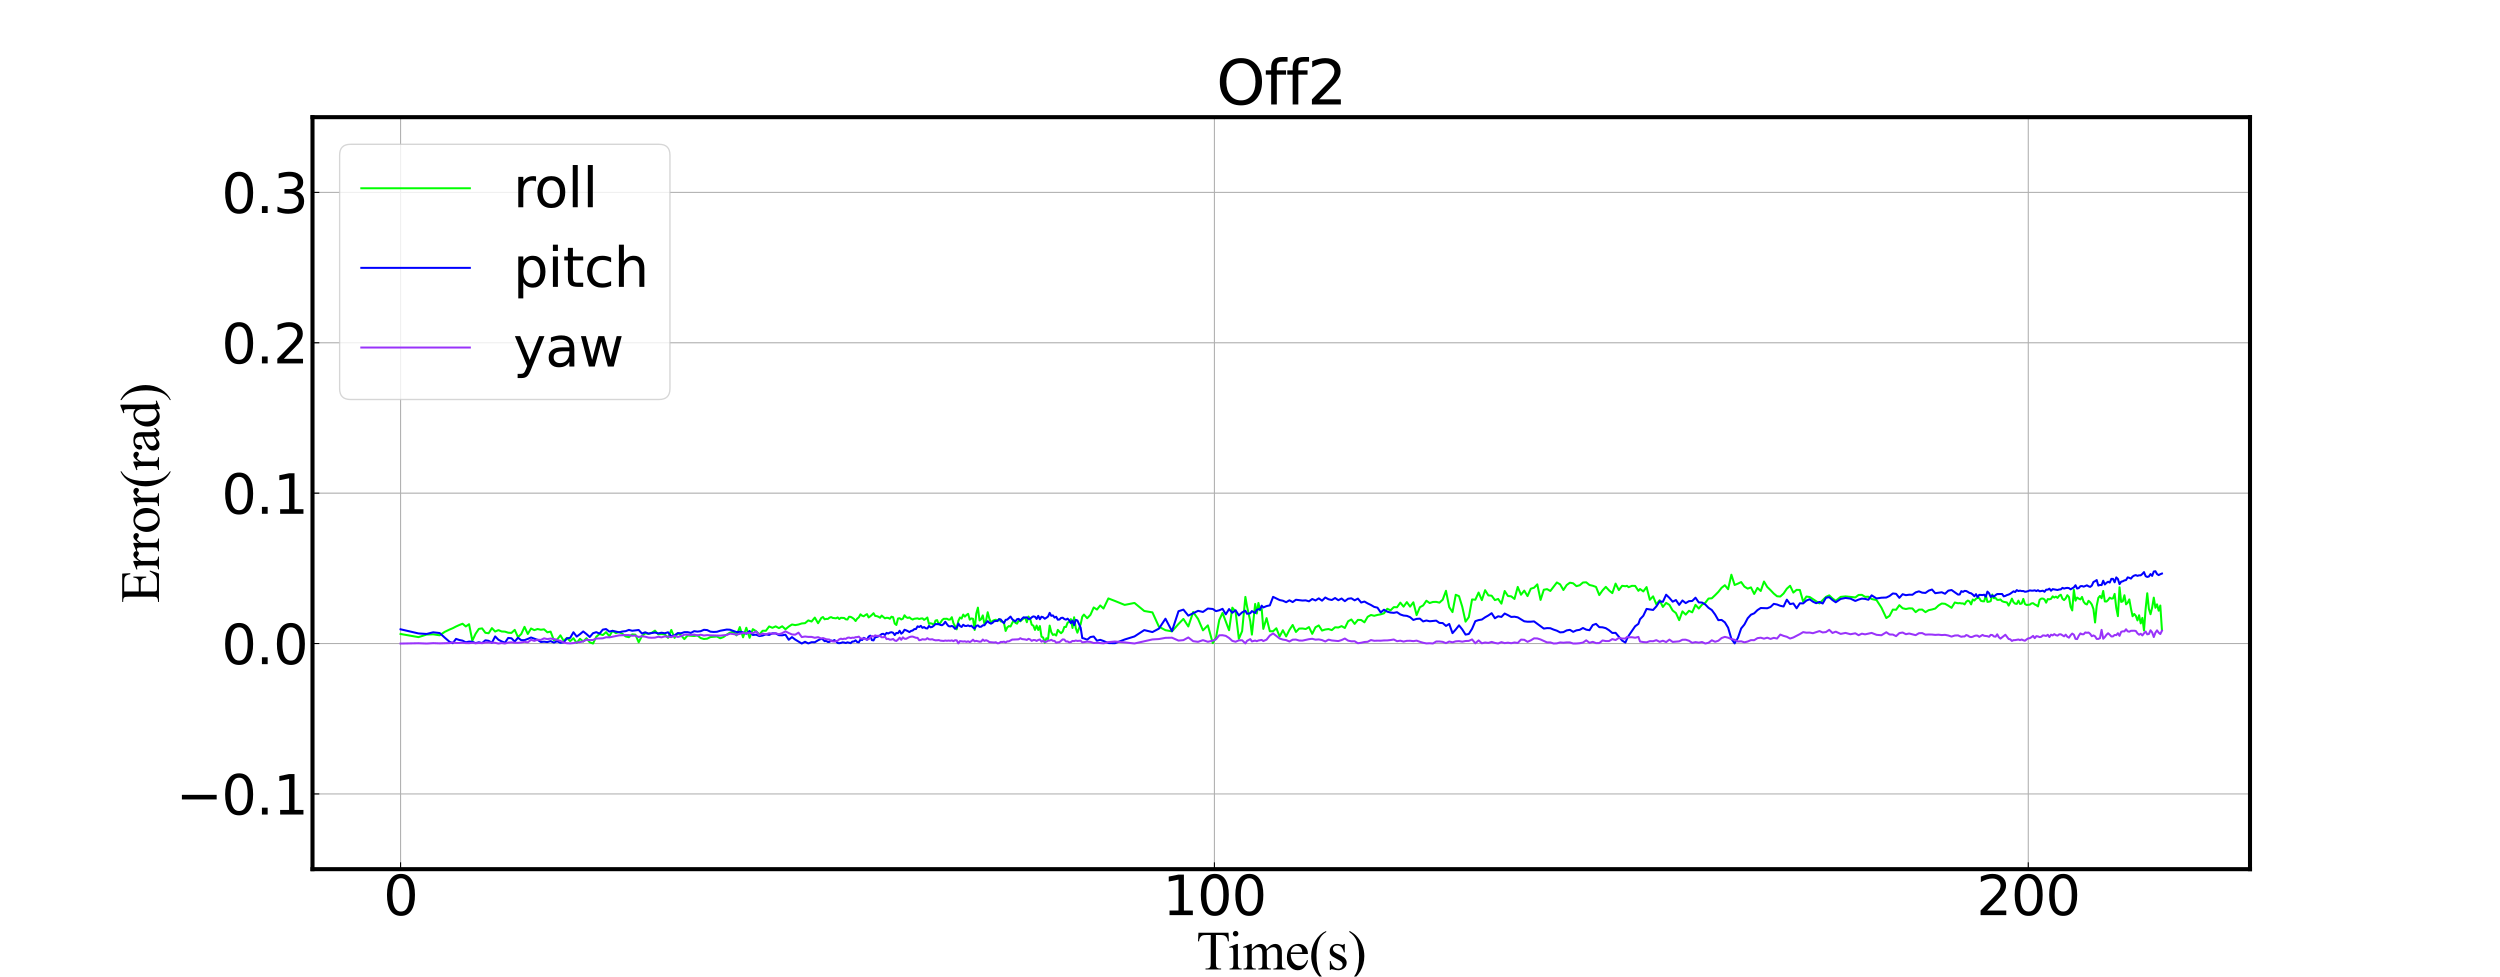 <?xml version="1.0" encoding="utf-8" standalone="no"?>
<!DOCTYPE svg PUBLIC "-//W3C//DTD SVG 1.1//EN"
  "http://www.w3.org/Graphics/SVG/1.1/DTD/svg11.dtd">
<svg xmlns:xlink="http://www.w3.org/1999/xlink" width="1843.2pt" height="720pt" viewBox="0 0 1843.2 720" xmlns="http://www.w3.org/2000/svg" version="1.1">
 <defs>
  <style type="text/css">*{stroke-linejoin: round; stroke-linecap: butt}</style>
 </defs>
 <g id="figure_1">
  <g id="patch_1">
   <path d="M 0 720 
L 1843.2 720 
L 1843.2 0 
L 0 0 
z
" style="fill: #ffffff"/>
  </g>
  <g id="axes_1">
   <g id="patch_2">
    <path d="M 230.4 640.8 
L 1658.88 640.8 
L 1658.88 86.4 
L 230.4 86.4 
z
" style="fill: #ffffff"/>
   </g>
   <g id="matplotlib.axis_1">
    <g id="xtick_1">
     <g id="line2d_1">
      <path d="M 295.331 640.8 
L 295.331 86.4 
" clip-path="url(#pcb86e1b0f6)" style="fill: none; stroke: #b0b0b0; stroke-width: 0.8; stroke-linecap: square"/>
     </g>
     <g id="line2d_2">
      <defs>
       <path id="m1d875cfb30" d="M 0 0 
L 0 -5 
" style="stroke: #000000; stroke-width: 0.8"/>
      </defs>
      <g>
       <use xlink:href="#m1d875cfb30" x="295.331" y="640.8" style="stroke: #000000; stroke-width: 0.8"/>
      </g>
     </g>
     <g id="text_1">
      <!-- 0 -->
      <g transform="translate(282.606 674.694) scale(0.4 -0.4)">
       <defs>
        <path id="DejaVuSans-30" d="M 2034 4250 
Q 1547 4250 1301 3770 
Q 1056 3291 1056 2328 
Q 1056 1369 1301 889 
Q 1547 409 2034 409 
Q 2525 409 2770 889 
Q 3016 1369 3016 2328 
Q 3016 3291 2770 3770 
Q 2525 4250 2034 4250 
z
M 2034 4750 
Q 2819 4750 3233 4129 
Q 3647 3509 3647 2328 
Q 3647 1150 3233 529 
Q 2819 -91 2034 -91 
Q 1250 -91 836 529 
Q 422 1150 422 2328 
Q 422 3509 836 4129 
Q 1250 4750 2034 4750 
z
" transform="scale(0.016)"/>
       </defs>
       <use xlink:href="#DejaVuSans-30"/>
      </g>
     </g>
    </g>
    <g id="xtick_2">
     <g id="line2d_3">
      <path d="M 895.368 640.8 
L 895.368 86.4 
" clip-path="url(#pcb86e1b0f6)" style="fill: none; stroke: #b0b0b0; stroke-width: 0.8; stroke-linecap: square"/>
     </g>
     <g id="line2d_4">
      <g>
       <use xlink:href="#m1d875cfb30" x="895.368" y="640.8" style="stroke: #000000; stroke-width: 0.8"/>
      </g>
     </g>
     <g id="text_2">
      <!-- 100 -->
      <g transform="translate(857.193 674.694) scale(0.4 -0.4)">
       <defs>
        <path id="DejaVuSans-31" d="M 794 531 
L 1825 531 
L 1825 4091 
L 703 3866 
L 703 4441 
L 1819 4666 
L 2450 4666 
L 2450 531 
L 3481 531 
L 3481 0 
L 794 0 
L 794 531 
z
" transform="scale(0.016)"/>
       </defs>
       <use xlink:href="#DejaVuSans-31"/>
       <use xlink:href="#DejaVuSans-30" x="63.623"/>
       <use xlink:href="#DejaVuSans-30" x="127.246"/>
      </g>
     </g>
    </g>
    <g id="xtick_3">
     <g id="line2d_5">
      <path d="M 1495.406 640.8 
L 1495.406 86.4 
" clip-path="url(#pcb86e1b0f6)" style="fill: none; stroke: #b0b0b0; stroke-width: 0.8; stroke-linecap: square"/>
     </g>
     <g id="line2d_6">
      <g>
       <use xlink:href="#m1d875cfb30" x="1495.406" y="640.8" style="stroke: #000000; stroke-width: 0.8"/>
      </g>
     </g>
     <g id="text_3">
      <!-- 200 -->
      <g transform="translate(1457.231 674.694) scale(0.4 -0.4)">
       <defs>
        <path id="DejaVuSans-32" d="M 1228 531 
L 3431 531 
L 3431 0 
L 469 0 
L 469 531 
Q 828 903 1448 1529 
Q 2069 2156 2228 2338 
Q 2531 2678 2651 2914 
Q 2772 3150 2772 3378 
Q 2772 3750 2511 3984 
Q 2250 4219 1831 4219 
Q 1534 4219 1204 4116 
Q 875 4013 500 3803 
L 500 4441 
Q 881 4594 1212 4672 
Q 1544 4750 1819 4750 
Q 2544 4750 2975 4387 
Q 3406 4025 3406 3419 
Q 3406 3131 3298 2873 
Q 3191 2616 2906 2266 
Q 2828 2175 2409 1742 
Q 1991 1309 1228 531 
z
" transform="scale(0.016)"/>
       </defs>
       <use xlink:href="#DejaVuSans-32"/>
       <use xlink:href="#DejaVuSans-30" x="63.623"/>
       <use xlink:href="#DejaVuSans-30" x="127.246"/>
      </g>
     </g>
    </g>
    <g id="text_4">
     <!-- Time(s) -->
     <g transform="translate(882.031 714.788) scale(0.4 -0.4)">
      <defs>
       <path id="TimesNewRomanPSMT-54" d="M 3703 4238 
L 3750 3244 
L 3631 3244 
Q 3597 3506 3538 3619 
Q 3441 3800 3280 3886 
Q 3119 3972 2856 3972 
L 2259 3972 
L 2259 734 
Q 2259 344 2344 247 
Q 2463 116 2709 116 
L 2856 116 
L 2856 0 
L 1059 0 
L 1059 116 
L 1209 116 
Q 1478 116 1591 278 
Q 1659 378 1659 734 
L 1659 3972 
L 1150 3972 
Q 853 3972 728 3928 
Q 566 3869 450 3700 
Q 334 3531 313 3244 
L 194 3244 
L 244 4238 
L 3703 4238 
z
" transform="scale(0.016)"/>
       <path id="TimesNewRomanPSMT-69" d="M 928 4444 
Q 1059 4444 1151 4351 
Q 1244 4259 1244 4128 
Q 1244 3997 1151 3903 
Q 1059 3809 928 3809 
Q 797 3809 703 3903 
Q 609 3997 609 4128 
Q 609 4259 701 4351 
Q 794 4444 928 4444 
z
M 1188 2947 
L 1188 647 
Q 1188 378 1227 289 
Q 1266 200 1342 156 
Q 1419 113 1622 113 
L 1622 0 
L 231 0 
L 231 113 
Q 441 113 512 153 
Q 584 194 626 287 
Q 669 381 669 647 
L 669 1750 
Q 669 2216 641 2353 
Q 619 2453 572 2492 
Q 525 2531 444 2531 
Q 356 2531 231 2484 
L 188 2597 
L 1050 2947 
L 1188 2947 
z
" transform="scale(0.016)"/>
       <path id="TimesNewRomanPSMT-6d" d="M 1050 2338 
Q 1363 2650 1419 2697 
Q 1559 2816 1721 2881 
Q 1884 2947 2044 2947 
Q 2313 2947 2506 2790 
Q 2700 2634 2766 2338 
Q 3088 2713 3309 2830 
Q 3531 2947 3766 2947 
Q 3994 2947 4170 2830 
Q 4347 2713 4450 2447 
Q 4519 2266 4519 1878 
L 4519 647 
Q 4519 378 4559 278 
Q 4591 209 4675 161 
Q 4759 113 4950 113 
L 4950 0 
L 3538 0 
L 3538 113 
L 3597 113 
Q 3781 113 3884 184 
Q 3956 234 3988 344 
Q 4000 397 4000 647 
L 4000 1878 
Q 4000 2228 3916 2372 
Q 3794 2572 3525 2572 
Q 3359 2572 3192 2489 
Q 3025 2406 2788 2181 
L 2781 2147 
L 2788 2013 
L 2788 647 
Q 2788 353 2820 281 
Q 2853 209 2943 161 
Q 3034 113 3253 113 
L 3253 0 
L 1806 0 
L 1806 113 
Q 2044 113 2133 169 
Q 2222 225 2256 338 
Q 2272 391 2272 647 
L 2272 1878 
Q 2272 2228 2169 2381 
Q 2031 2581 1784 2581 
Q 1616 2581 1450 2491 
Q 1191 2353 1050 2181 
L 1050 647 
Q 1050 366 1089 281 
Q 1128 197 1204 155 
Q 1281 113 1516 113 
L 1516 0 
L 100 0 
L 100 113 
Q 297 113 375 155 
Q 453 197 493 289 
Q 534 381 534 647 
L 534 1741 
Q 534 2213 506 2350 
Q 484 2453 437 2492 
Q 391 2531 309 2531 
Q 222 2531 100 2484 
L 53 2597 
L 916 2947 
L 1050 2947 
L 1050 2338 
z
" transform="scale(0.016)"/>
       <path id="TimesNewRomanPSMT-65" d="M 681 1784 
Q 678 1147 991 784 
Q 1303 422 1725 422 
Q 2006 422 2214 576 
Q 2422 731 2563 1106 
L 2659 1044 
Q 2594 616 2278 264 
Q 1963 -88 1488 -88 
Q 972 -88 605 314 
Q 238 716 238 1394 
Q 238 2128 614 2539 
Q 991 2950 1559 2950 
Q 2041 2950 2350 2633 
Q 2659 2316 2659 1784 
L 681 1784 
z
M 681 1966 
L 2006 1966 
Q 1991 2241 1941 2353 
Q 1863 2528 1708 2628 
Q 1553 2728 1384 2728 
Q 1125 2728 920 2526 
Q 716 2325 681 1966 
z
" transform="scale(0.016)"/>
       <path id="TimesNewRomanPSMT-28" d="M 1988 -1253 
L 1988 -1369 
Q 1516 -1131 1200 -813 
Q 750 -359 506 256 
Q 263 872 263 1534 
Q 263 2503 741 3301 
Q 1219 4100 1988 4444 
L 1988 4313 
Q 1603 4100 1356 3731 
Q 1109 3363 987 2797 
Q 866 2231 866 1616 
Q 866 947 969 400 
Q 1050 -31 1165 -292 
Q 1281 -553 1476 -793 
Q 1672 -1034 1988 -1253 
z
" transform="scale(0.016)"/>
       <path id="TimesNewRomanPSMT-73" d="M 2050 2947 
L 2050 1972 
L 1947 1972 
Q 1828 2431 1642 2597 
Q 1456 2763 1169 2763 
Q 950 2763 815 2647 
Q 681 2531 681 2391 
Q 681 2216 781 2091 
Q 878 1963 1175 1819 
L 1631 1597 
Q 2266 1288 2266 781 
Q 2266 391 1970 151 
Q 1675 -88 1309 -88 
Q 1047 -88 709 6 
Q 606 38 541 38 
Q 469 38 428 -44 
L 325 -44 
L 325 978 
L 428 978 
Q 516 541 762 319 
Q 1009 97 1316 97 
Q 1531 97 1667 223 
Q 1803 350 1803 528 
Q 1803 744 1651 891 
Q 1500 1038 1047 1263 
Q 594 1488 453 1669 
Q 313 1847 313 2119 
Q 313 2472 555 2709 
Q 797 2947 1181 2947 
Q 1350 2947 1591 2875 
Q 1750 2828 1803 2828 
Q 1853 2828 1881 2850 
Q 1909 2872 1947 2947 
L 2050 2947 
z
" transform="scale(0.016)"/>
       <path id="TimesNewRomanPSMT-29" d="M 144 4313 
L 144 4444 
Q 619 4209 934 3891 
Q 1381 3434 1625 2820 
Q 1869 2206 1869 1541 
Q 1869 572 1392 -226 
Q 916 -1025 144 -1369 
L 144 -1253 
Q 528 -1038 776 -670 
Q 1025 -303 1145 264 
Q 1266 831 1266 1447 
Q 1266 2113 1163 2663 
Q 1084 3094 967 3353 
Q 850 3613 656 3853 
Q 463 4094 144 4313 
z
" transform="scale(0.016)"/>
      </defs>
      <use xlink:href="#TimesNewRomanPSMT-54"/>
      <use xlink:href="#TimesNewRomanPSMT-69" x="57.584"/>
      <use xlink:href="#TimesNewRomanPSMT-6d" x="85.367"/>
      <use xlink:href="#TimesNewRomanPSMT-65" x="163.15"/>
      <use xlink:href="#TimesNewRomanPSMT-28" x="207.535"/>
      <use xlink:href="#TimesNewRomanPSMT-73" x="240.836"/>
      <use xlink:href="#TimesNewRomanPSMT-29" x="279.752"/>
     </g>
    </g>
   </g>
   <g id="matplotlib.axis_2">
    <g id="ytick_1">
     <g id="line2d_7">
      <path d="M 230.4 585.36 
L 1658.88 585.36 
" clip-path="url(#pcb86e1b0f6)" style="fill: none; stroke: #b0b0b0; stroke-width: 0.8; stroke-linecap: square"/>
     </g>
     <g id="line2d_8">
      <defs>
       <path id="mbacee3fe81" d="M 0 0 
L 5 0 
" style="stroke: #000000; stroke-width: 0.8"/>
      </defs>
      <g>
       <use xlink:href="#mbacee3fe81" x="230.4" y="585.36" style="stroke: #000000; stroke-width: 0.8"/>
      </g>
     </g>
     <g id="text_5">
      <!-- −0.1 -->
      <g transform="translate(129.769 600.557) scale(0.4 -0.4)">
       <defs>
        <path id="DejaVuSans-2212" d="M 678 2272 
L 4684 2272 
L 4684 1741 
L 678 1741 
L 678 2272 
z
" transform="scale(0.016)"/>
        <path id="DejaVuSans-2e" d="M 684 794 
L 1344 794 
L 1344 0 
L 684 0 
L 684 794 
z
" transform="scale(0.016)"/>
       </defs>
       <use xlink:href="#DejaVuSans-2212"/>
       <use xlink:href="#DejaVuSans-30" x="83.789"/>
       <use xlink:href="#DejaVuSans-2e" x="147.412"/>
       <use xlink:href="#DejaVuSans-31" x="179.199"/>
      </g>
     </g>
    </g>
    <g id="ytick_2">
     <g id="line2d_9">
      <path d="M 230.4 474.48 
L 1658.88 474.48 
" clip-path="url(#pcb86e1b0f6)" style="fill: none; stroke: #b0b0b0; stroke-width: 0.8; stroke-linecap: square"/>
     </g>
     <g id="line2d_10">
      <g>
       <use xlink:href="#mbacee3fe81" x="230.4" y="474.48" style="stroke: #000000; stroke-width: 0.8"/>
      </g>
     </g>
     <g id="text_6">
      <!-- 0.0 -->
      <g transform="translate(163.287 489.677) scale(0.4 -0.4)">
       <use xlink:href="#DejaVuSans-30"/>
       <use xlink:href="#DejaVuSans-2e" x="63.623"/>
       <use xlink:href="#DejaVuSans-30" x="95.41"/>
      </g>
     </g>
    </g>
    <g id="ytick_3">
     <g id="line2d_11">
      <path d="M 230.4 363.6 
L 1658.88 363.6 
" clip-path="url(#pcb86e1b0f6)" style="fill: none; stroke: #b0b0b0; stroke-width: 0.8; stroke-linecap: square"/>
     </g>
     <g id="line2d_12">
      <g>
       <use xlink:href="#mbacee3fe81" x="230.4" y="363.6" style="stroke: #000000; stroke-width: 0.8"/>
      </g>
     </g>
     <g id="text_7">
      <!-- 0.1 -->
      <g transform="translate(163.287 378.797) scale(0.4 -0.4)">
       <use xlink:href="#DejaVuSans-30"/>
       <use xlink:href="#DejaVuSans-2e" x="63.623"/>
       <use xlink:href="#DejaVuSans-31" x="95.41"/>
      </g>
     </g>
    </g>
    <g id="ytick_4">
     <g id="line2d_13">
      <path d="M 230.4 252.72 
L 1658.88 252.72 
" clip-path="url(#pcb86e1b0f6)" style="fill: none; stroke: #b0b0b0; stroke-width: 0.8; stroke-linecap: square"/>
     </g>
     <g id="line2d_14">
      <g>
       <use xlink:href="#mbacee3fe81" x="230.4" y="252.72" style="stroke: #000000; stroke-width: 0.8"/>
      </g>
     </g>
     <g id="text_8">
      <!-- 0.2 -->
      <g transform="translate(163.287 267.917) scale(0.4 -0.4)">
       <use xlink:href="#DejaVuSans-30"/>
       <use xlink:href="#DejaVuSans-2e" x="63.623"/>
       <use xlink:href="#DejaVuSans-32" x="95.41"/>
      </g>
     </g>
    </g>
    <g id="ytick_5">
     <g id="line2d_15">
      <path d="M 230.4 141.84 
L 1658.88 141.84 
" clip-path="url(#pcb86e1b0f6)" style="fill: none; stroke: #b0b0b0; stroke-width: 0.8; stroke-linecap: square"/>
     </g>
     <g id="line2d_16">
      <g>
       <use xlink:href="#mbacee3fe81" x="230.4" y="141.84" style="stroke: #000000; stroke-width: 0.8"/>
      </g>
     </g>
     <g id="text_9">
      <!-- 0.3 -->
      <g transform="translate(163.287 157.037) scale(0.4 -0.4)">
       <defs>
        <path id="DejaVuSans-33" d="M 2597 2516 
Q 3050 2419 3304 2112 
Q 3559 1806 3559 1356 
Q 3559 666 3084 287 
Q 2609 -91 1734 -91 
Q 1441 -91 1130 -33 
Q 819 25 488 141 
L 488 750 
Q 750 597 1062 519 
Q 1375 441 1716 441 
Q 2309 441 2620 675 
Q 2931 909 2931 1356 
Q 2931 1769 2642 2001 
Q 2353 2234 1838 2234 
L 1294 2234 
L 1294 2753 
L 1863 2753 
Q 2328 2753 2575 2939 
Q 2822 3125 2822 3475 
Q 2822 3834 2567 4026 
Q 2313 4219 1838 4219 
Q 1578 4219 1281 4162 
Q 984 4106 628 3988 
L 628 4550 
Q 988 4650 1302 4700 
Q 1616 4750 1894 4750 
Q 2613 4750 3031 4423 
Q 3450 4097 3450 3541 
Q 3450 3153 3228 2886 
Q 3006 2619 2597 2516 
z
" transform="scale(0.016)"/>
       </defs>
       <use xlink:href="#DejaVuSans-30"/>
       <use xlink:href="#DejaVuSans-2e" x="63.623"/>
       <use xlink:href="#DejaVuSans-33" x="95.41"/>
      </g>
     </g>
    </g>
    <g id="text_10">
     <!-- Error(rad) -->
     <g transform="translate(117.213 444.65) rotate(-90) scale(0.4 -0.4)">
      <defs>
       <path id="TimesNewRomanPSMT-45" d="M 1338 4006 
L 1338 2331 
L 2269 2331 
Q 2631 2331 2753 2441 
Q 2916 2584 2934 2947 
L 3050 2947 
L 3050 1472 
L 2934 1472 
Q 2891 1781 2847 1869 
Q 2791 1978 2662 2040 
Q 2534 2103 2269 2103 
L 1338 2103 
L 1338 706 
Q 1338 425 1363 364 
Q 1388 303 1450 267 
Q 1513 231 1688 231 
L 2406 231 
Q 2766 231 2928 281 
Q 3091 331 3241 478 
Q 3434 672 3638 1063 
L 3763 1063 
L 3397 0 
L 131 0 
L 131 116 
L 281 116 
Q 431 116 566 188 
Q 666 238 702 338 
Q 738 438 738 747 
L 738 3500 
Q 738 3903 656 3997 
Q 544 4122 281 4122 
L 131 4122 
L 131 4238 
L 3397 4238 
L 3444 3309 
L 3322 3309 
Q 3256 3644 3176 3769 
Q 3097 3894 2941 3959 
Q 2816 4006 2500 4006 
L 1338 4006 
z
" transform="scale(0.016)"/>
       <path id="TimesNewRomanPSMT-72" d="M 1038 2947 
L 1038 2303 
Q 1397 2947 1775 2947 
Q 1947 2947 2059 2842 
Q 2172 2738 2172 2600 
Q 2172 2478 2090 2393 
Q 2009 2309 1897 2309 
Q 1788 2309 1652 2417 
Q 1516 2525 1450 2525 
Q 1394 2525 1328 2463 
Q 1188 2334 1038 2041 
L 1038 669 
Q 1038 431 1097 309 
Q 1138 225 1241 169 
Q 1344 113 1538 113 
L 1538 0 
L 72 0 
L 72 113 
Q 291 113 397 181 
Q 475 231 506 341 
Q 522 394 522 644 
L 522 1753 
Q 522 2253 501 2348 
Q 481 2444 426 2487 
Q 372 2531 291 2531 
Q 194 2531 72 2484 
L 41 2597 
L 906 2947 
L 1038 2947 
z
" transform="scale(0.016)"/>
       <path id="TimesNewRomanPSMT-6f" d="M 1600 2947 
Q 2250 2947 2644 2453 
Q 2978 2031 2978 1484 
Q 2978 1100 2793 706 
Q 2609 313 2286 112 
Q 1963 -88 1566 -88 
Q 919 -88 538 428 
Q 216 863 216 1403 
Q 216 1797 411 2186 
Q 606 2575 925 2761 
Q 1244 2947 1600 2947 
z
M 1503 2744 
Q 1338 2744 1170 2645 
Q 1003 2547 900 2300 
Q 797 2053 797 1666 
Q 797 1041 1045 587 
Q 1294 134 1700 134 
Q 2003 134 2200 384 
Q 2397 634 2397 1244 
Q 2397 2006 2069 2444 
Q 1847 2744 1503 2744 
z
" transform="scale(0.016)"/>
       <path id="TimesNewRomanPSMT-61" d="M 1822 413 
Q 1381 72 1269 19 
Q 1100 -59 909 -59 
Q 613 -59 420 144 
Q 228 347 228 678 
Q 228 888 322 1041 
Q 450 1253 767 1440 
Q 1084 1628 1822 1897 
L 1822 2009 
Q 1822 2438 1686 2597 
Q 1550 2756 1291 2756 
Q 1094 2756 978 2650 
Q 859 2544 859 2406 
L 866 2225 
Q 866 2081 792 2003 
Q 719 1925 600 1925 
Q 484 1925 411 2006 
Q 338 2088 338 2228 
Q 338 2497 613 2722 
Q 888 2947 1384 2947 
Q 1766 2947 2009 2819 
Q 2194 2722 2281 2516 
Q 2338 2381 2338 1966 
L 2338 994 
Q 2338 584 2353 492 
Q 2369 400 2405 369 
Q 2441 338 2488 338 
Q 2538 338 2575 359 
Q 2641 400 2828 588 
L 2828 413 
Q 2478 -56 2159 -56 
Q 2006 -56 1915 50 
Q 1825 156 1822 413 
z
M 1822 616 
L 1822 1706 
Q 1350 1519 1213 1441 
Q 966 1303 859 1153 
Q 753 1003 753 825 
Q 753 600 887 451 
Q 1022 303 1197 303 
Q 1434 303 1822 616 
z
" transform="scale(0.016)"/>
       <path id="TimesNewRomanPSMT-64" d="M 2222 322 
Q 2013 103 1813 7 
Q 1613 -88 1381 -88 
Q 913 -88 563 304 
Q 213 697 213 1313 
Q 213 1928 600 2439 
Q 988 2950 1597 2950 
Q 1975 2950 2222 2709 
L 2222 3238 
Q 2222 3728 2198 3840 
Q 2175 3953 2125 3993 
Q 2075 4034 2000 4034 
Q 1919 4034 1784 3984 
L 1744 4094 
L 2597 4444 
L 2738 4444 
L 2738 1134 
Q 2738 631 2761 520 
Q 2784 409 2836 365 
Q 2888 322 2956 322 
Q 3041 322 3181 375 
L 3216 266 
L 2366 -88 
L 2222 -88 
L 2222 322 
z
M 2222 541 
L 2222 2016 
Q 2203 2228 2109 2403 
Q 2016 2578 1861 2667 
Q 1706 2756 1559 2756 
Q 1284 2756 1069 2509 
Q 784 2184 784 1559 
Q 784 928 1059 592 
Q 1334 256 1672 256 
Q 1956 256 2222 541 
z
" transform="scale(0.016)"/>
      </defs>
      <use xlink:href="#TimesNewRomanPSMT-45"/>
      <use xlink:href="#TimesNewRomanPSMT-72" x="61.084"/>
      <use xlink:href="#TimesNewRomanPSMT-72" x="94.385"/>
      <use xlink:href="#TimesNewRomanPSMT-6f" x="127.686"/>
      <use xlink:href="#TimesNewRomanPSMT-72" x="177.686"/>
      <use xlink:href="#TimesNewRomanPSMT-28" x="210.986"/>
      <use xlink:href="#TimesNewRomanPSMT-72" x="244.287"/>
      <use xlink:href="#TimesNewRomanPSMT-61" x="277.588"/>
      <use xlink:href="#TimesNewRomanPSMT-64" x="321.973"/>
      <use xlink:href="#TimesNewRomanPSMT-29" x="371.973"/>
     </g>
    </g>
   </g>
   <g id="line2d_17">
    <path d="M 295.331 467.422 
L 308.557 469.745 
L 314.569 467.84 
L 319.379 467.671 
L 324.188 468.391 
L 327.796 465.905 
L 331.404 464.171 
L 333.808 463.165 
L 336.213 461.911 
L 338.618 460.819 
L 341.023 459.862 
L 343.427 461.868 
L 345.832 460.208 
L 348.237 472.389 
L 350.642 467.25 
L 353.047 463.665 
L 355.452 463.297 
L 357.857 466.557 
L 360.261 466.877 
L 362.666 463.106 
L 365.071 465.623 
L 367.476 464.56 
L 369.881 465.574 
L 372.285 465.692 
L 374.691 466.478 
L 377.096 466.633 
L 379.5 464.384 
L 381.905 469.751 
L 384.31 467.438 
L 386.715 462.172 
L 389.12 467.42 
L 391.525 463.376 
L 393.929 464.603 
L 396.334 463.758 
L 398.739 464.303 
L 401.144 463.986 
L 403.549 466.185 
L 405.954 465.697 
L 408.359 471.947 
L 410.763 471.521 
L 413.169 468.42 
L 415.573 472.484 
L 417.978 470.296 
L 420.382 472.706 
L 422.788 470.55 
L 425.193 474.043 
L 427.597 470.988 
L 430.002 472.972 
L 432.407 470.557 
L 434.812 473.576 
L 437.217 474.461 
L 439.621 469.502 
L 442.026 467.399 
L 444.431 468.213 
L 446.836 466.096 
L 449.241 469.025 
L 451.646 465.099 
L 454.051 466.827 
L 456.456 465.902 
L 458.86 467.282 
L 461.265 469.222 
L 463.671 469.801 
L 466.075 467.715 
L 468.48 467.956 
L 470.885 473.529 
L 473.29 468.943 
L 475.694 466.915 
L 478.099 467.357 
L 480.504 466.553 
L 482.909 464.96 
L 485.314 467.689 
L 487.718 467.484 
L 490.123 467.694 
L 492.528 470.278 
L 494.933 464.446 
L 497.338 470.277 
L 499.743 466.884 
L 502.148 468.413 
L 504.553 471.193 
L 506.957 468.524 
L 511.767 468.923 
L 514.172 468.473 
L 516.577 470.421 
L 518.982 471.112 
L 521.387 470.875 
L 523.792 469.679 
L 528.601 469.296 
L 531.006 470.581 
L 533.411 469.674 
L 535.815 467.893 
L 538.22 466.418 
L 540.626 465.768 
L 543.03 468.464 
L 545.435 462.342 
L 547.84 469.883 
L 550.244 462.837 
L 552.65 470.241 
L 555.054 463.867 
L 557.46 465.383 
L 559.864 467.865 
L 562.27 465.026 
L 564.674 465.056 
L 567.079 461.853 
L 569.484 462.872 
L 571.888 461.806 
L 574.294 463.101 
L 576.698 461.737 
L 579.103 463.939 
L 581.508 461.979 
L 583.913 460.42 
L 586.318 460.877 
L 588.722 460.443 
L 591.127 459.65 
L 593.532 459.453 
L 595.937 457.417 
L 598.342 458.242 
L 600.747 455.345 
L 603.152 459.492 
L 605.557 455.604 
L 606.759 454.923 
L 607.961 456.576 
L 609.164 456.297 
L 610.366 456.333 
L 611.568 455.389 
L 612.771 454.98 
L 613.973 455.604 
L 616.378 455.871 
L 617.581 455.213 
L 618.783 456.391 
L 619.986 455.48 
L 622.39 455.635 
L 623.593 456.614 
L 624.795 456.745 
L 625.998 454.726 
L 627.2 454.802 
L 628.403 455.473 
L 629.605 456.367 
L 630.808 457.859 
L 632.01 456.097 
L 633.212 455.137 
L 634.415 452.936 
L 635.617 453.935 
L 636.819 454.356 
L 638.023 453.461 
L 639.224 452.788 
L 640.427 455.237 
L 641.629 454.366 
L 642.832 453.336 
L 644.034 452.118 
L 645.236 454.115 
L 646.439 454.263 
L 647.642 454.709 
L 648.844 455.466 
L 650.046 453.848 
L 652.451 455.891 
L 653.653 455.475 
L 654.856 455.575 
L 656.058 456.208 
L 657.261 454.677 
L 658.463 455.037 
L 659.666 459.743 
L 660.867 460.779 
L 662.07 456.048 
L 663.273 455.776 
L 664.476 456.709 
L 665.678 456.167 
L 666.881 453.647 
L 668.083 455.036 
L 669.285 455.614 
L 670.487 455.152 
L 671.69 456.177 
L 672.893 456.758 
L 674.095 456.202 
L 676.5 455.889 
L 677.701 456.415 
L 678.905 456.029 
L 680.107 455.893 
L 681.309 457.001 
L 682.511 456.224 
L 683.714 455.274 
L 684.916 459.983 
L 686.119 459.491 
L 687.321 459.876 
L 688.524 460.773 
L 689.726 457.541 
L 690.929 457.219 
L 692.131 460.326 
L 693.333 459.208 
L 694.536 457.287 
L 695.738 456.25 
L 698.143 456.205 
L 699.345 456.857 
L 700.548 456.721 
L 701.751 455.049 
L 702.953 459.48 
L 705.358 463.992 
L 706.561 457.767 
L 707.762 455.264 
L 708.965 456.027 
L 710.167 453.131 
L 711.369 454.621 
L 712.573 453.432 
L 713.775 452.582 
L 714.977 456.859 
L 716.179 455.946 
L 717.382 456.202 
L 718.584 464.463 
L 719.787 452.362 
L 720.989 447.998 
L 722.192 457.422 
L 723.394 456.457 
L 724.596 453.724 
L 725.799 460.017 
L 727.001 457.489 
L 728.204 451.389 
L 729.406 455.986 
L 730.609 459.03 
L 731.811 457.799 
L 733.013 457.197 
L 734.216 456.912 
L 735.418 457.939 
L 736.621 456.35 
L 737.823 458.128 
L 739.025 458.056 
L 740.228 459.38 
L 741.43 465.177 
L 742.633 462.565 
L 743.835 461.602 
L 745.038 461.893 
L 746.24 459.406 
L 747.442 457.449 
L 748.645 459.209 
L 749.847 459.804 
L 751.05 457.563 
L 752.252 458.081 
L 753.455 456.917 
L 754.657 456.018 
L 755.86 455.287 
L 757.062 458.752 
L 758.264 454.57 
L 759.467 456.242 
L 760.669 460.545 
L 761.871 461.296 
L 763.074 464.409 
L 764.276 461.21 
L 765.479 464.489 
L 766.681 461.609 
L 767.884 469.394 
L 769.087 470.042 
L 770.289 473.862 
L 771.491 470.579 
L 772.693 471.165 
L 773.896 461.253 
L 775.098 466.098 
L 776.3 468.114 
L 777.503 467.633 
L 778.706 468.568 
L 779.908 464.386 
L 781.11 465.789 
L 782.313 466.837 
L 783.515 465.628 
L 784.718 462.218 
L 785.92 462.252 
L 787.123 459.044 
L 788.325 458.532 
L 789.527 456.49 
L 790.73 463.003 
L 791.932 455.103 
L 793.134 463.062 
L 794.337 466.461 
L 796.742 460.152 
L 797.944 454.662 
L 799.147 453.125 
L 801.552 455.791 
L 803.956 453.323 
L 806.362 447.871 
L 808.766 449.413 
L 811.171 446.408 
L 813.576 448.645 
L 817.183 441.205 
L 821.993 443.067 
L 829.207 445.992 
L 836.422 444.532 
L 843.636 450.473 
L 849.649 451.496 
L 854.458 462.046 
L 859.268 464.627 
L 864.078 465.49 
L 868.888 460.037 
L 872.495 456.325 
L 876.102 461.869 
L 879.709 451.24 
L 883.316 456.356 
L 886.924 464.745 
L 890.531 461.07 
L 894.138 474.145 
L 896.543 470.039 
L 898.948 457.07 
L 901.353 451.907 
L 906.163 464.646 
L 908.568 448.018 
L 910.972 450.904 
L 913.377 471.008 
L 915.782 465.332 
L 918.186 440.095 
L 919.389 446.963 
L 921.794 458.011 
L 922.997 467.886 
L 925.401 445.286 
L 926.604 452.312 
L 927.806 444.55 
L 929.009 449.908 
L 930.211 448.799 
L 931.413 463.667 
L 933.818 455.727 
L 936.223 465.406 
L 938.628 465.382 
L 941.033 463.207 
L 943.438 469.25 
L 945.843 464.653 
L 948.247 469.22 
L 950.653 464.455 
L 953.057 460.789 
L 955.462 465.924 
L 957.867 463.423 
L 960.271 463.358 
L 962.677 463.782 
L 965.082 462.336 
L 967.486 467.313 
L 969.891 462.461 
L 972.296 461.121 
L 974.701 464.901 
L 977.106 464.116 
L 979.511 463.781 
L 981.915 464.572 
L 984.32 462.482 
L 986.725 462.651 
L 989.13 461.627 
L 991.535 462.992 
L 993.94 458.051 
L 996.345 456.746 
L 998.749 459.985 
L 1001.154 457.024 
L 1003.559 457.115 
L 1005.965 458.825 
L 1008.369 454.755 
L 1010.774 453.412 
L 1013.178 454.015 
L 1015.583 453.376 
L 1017.989 452.928 
L 1020.393 452.188 
L 1022.798 448.836 
L 1025.203 449.991 
L 1027.608 447.633 
L 1030.012 447.707 
L 1032.417 444.307 
L 1034.822 447.251 
L 1037.227 443.928 
L 1039.632 447.249 
L 1042.037 444.062 
L 1044.442 453.474 
L 1046.846 447.686 
L 1049.251 446.395 
L 1051.656 442.925 
L 1054.061 444.606 
L 1056.466 443.821 
L 1058.871 443.739 
L 1061.275 444.328 
L 1063.68 442.14 
L 1066.085 435.584 
L 1068.49 447.644 
L 1070.895 451.285 
L 1073.299 438.515 
L 1075.705 439.552 
L 1078.109 447.39 
L 1080.514 458.318 
L 1082.919 455.026 
L 1085.324 441.971 
L 1087.729 442.155 
L 1090.134 436.872 
L 1092.538 442.47 
L 1094.943 435.142 
L 1097.348 438.978 
L 1099.753 439.186 
L 1102.158 442.436 
L 1104.563 441.597 
L 1106.968 445.067 
L 1109.372 435.734 
L 1111.777 439.423 
L 1114.182 439.667 
L 1116.587 441.583 
L 1118.992 432.727 
L 1121.397 438.495 
L 1123.801 435.45 
L 1126.206 439.486 
L 1128.611 434.036 
L 1131.016 433.331 
L 1133.422 430.837 
L 1135.826 442.301 
L 1138.232 434.8 
L 1140.635 434.359 
L 1143.04 435.71 
L 1147.851 429.44 
L 1150.255 430.85 
L 1152.66 435.008 
L 1155.064 431.353 
L 1157.47 429.606 
L 1159.874 430.074 
L 1162.279 432.141 
L 1164.685 431.502 
L 1167.089 429.467 
L 1169.494 429.325 
L 1171.898 431.306 
L 1174.303 431.856 
L 1176.709 432.727 
L 1179.113 438.727 
L 1181.518 435.277 
L 1183.923 432.684 
L 1186.327 435.3 
L 1188.734 437.287 
L 1191.137 430.288 
L 1193.542 435.066 
L 1195.947 431.91 
L 1198.352 432.215 
L 1199.554 431.925 
L 1200.757 432.935 
L 1203.161 431.924 
L 1205.566 431.981 
L 1207.971 435.604 
L 1209.173 434.276 
L 1211.578 436.029 
L 1213.983 432.842 
L 1216.388 442.213 
L 1218.793 439.685 
L 1221.198 445.582 
L 1223.603 442.549 
L 1226.008 447.473 
L 1228.413 444.498 
L 1230.817 445.972 
L 1233.222 450.102 
L 1235.627 452 
L 1238.032 457.225 
L 1240.437 450.742 
L 1242.841 453.126 
L 1245.246 450.327 
L 1247.651 451.445 
L 1250.056 445.955 
L 1252.461 448.658 
L 1254.866 445.782 
L 1257.27 444.436 
L 1259.675 441.287 
L 1262.08 441.115 
L 1264.485 438.849 
L 1266.89 436.405 
L 1269.294 433.374 
L 1271.7 431.478 
L 1274.105 434.401 
L 1276.509 423.727 
L 1278.914 431.291 
L 1281.319 430.303 
L 1283.724 429.148 
L 1286.129 432.509 
L 1288.534 433.97 
L 1290.939 433.074 
L 1293.343 437.909 
L 1295.748 433.466 
L 1298.152 435.734 
L 1300.558 428.756 
L 1302.963 432.75 
L 1305.368 435.089 
L 1307.772 437.632 
L 1310.177 439.611 
L 1312.582 439.809 
L 1314.987 437.603 
L 1317.392 434.049 
L 1319.797 431.876 
L 1322.202 436.903 
L 1324.606 434.87 
L 1327.011 434.985 
L 1329.416 443.549 
L 1331.821 439.829 
L 1334.227 440.158 
L 1341.441 444.879 
L 1346.251 440.071 
L 1348.655 438.949 
L 1351.061 441.22 
L 1353.465 442.936 
L 1357.072 440.069 
L 1360.679 439.711 
L 1367.894 440.465 
L 1370.299 438.657 
L 1372.704 438.56 
L 1375.108 440.045 
L 1377.513 439.949 
L 1379.918 441.642 
L 1383.526 442.407 
L 1387.132 447.994 
L 1390.739 455.659 
L 1393.145 454.047 
L 1395.549 449.434 
L 1397.954 449.557 
L 1400.358 446.197 
L 1402.764 448.436 
L 1405.169 449.018 
L 1407.574 448.514 
L 1409.979 448.593 
L 1412.383 451.295 
L 1414.788 449.47 
L 1417.192 449.421 
L 1419.598 451.32 
L 1422.003 449.86 
L 1424.408 449.361 
L 1426.812 448.664 
L 1429.217 446.414 
L 1431.622 444.959 
L 1434.027 445.17 
L 1436.432 446.531 
L 1438.837 448.13 
L 1441.242 444.208 
L 1443.646 444.795 
L 1444.849 444.637 
L 1446.051 444.903 
L 1447.254 444.874 
L 1448.456 445.615 
L 1449.659 443.651 
L 1450.861 442.785 
L 1452.063 443.436 
L 1453.266 445.601 
L 1454.468 442.02 
L 1455.67 442.738 
L 1456.873 441.411 
L 1458.076 440.801 
L 1459.277 440.982 
L 1460.48 442.961 
L 1461.683 443.295 
L 1462.886 443.345 
L 1464.088 438.822 
L 1465.29 443.788 
L 1466.493 443.611 
L 1467.696 443.207 
L 1468.897 438.36 
L 1470.1 441.06 
L 1471.302 440.903 
L 1472.505 442.248 
L 1473.707 442.275 
L 1474.909 441.976 
L 1476.112 443.258 
L 1477.314 443.715 
L 1479.718 444.195 
L 1480.922 446.486 
L 1482.124 444.241 
L 1483.326 441.38 
L 1484.529 444.027 
L 1485.731 445.093 
L 1486.934 445.248 
L 1488.136 442.835 
L 1489.339 445.29 
L 1490.541 444.922 
L 1491.743 441.557 
L 1492.946 445.29 
L 1494.148 446.028 
L 1496.553 445.785 
L 1497.756 444.882 
L 1498.958 444.704 
L 1500.16 445.65 
L 1501.363 446.193 
L 1502.565 447.093 
L 1503.768 442.25 
L 1504.97 441.333 
L 1506.172 441.317 
L 1507.374 441.952 
L 1508.577 444.329 
L 1509.78 441.701 
L 1510.983 441.854 
L 1512.185 441.504 
L 1513.387 439.7 
L 1514.589 440.562 
L 1515.792 439.884 
L 1516.994 440.826 
L 1518.197 439.263 
L 1519.4 438.483 
L 1520.602 441.424 
L 1521.804 442.423 
L 1523.006 441.147 
L 1524.209 438.822 
L 1525.411 440.183 
L 1526.613 447.396 
L 1527.816 450.056 
L 1529.018 434.921 
L 1530.221 442.849 
L 1531.423 440.57 
L 1532.626 441.363 
L 1533.828 441.922 
L 1535.031 440.098 
L 1536.233 443.697 
L 1537.436 445.151 
L 1538.638 445.645 
L 1539.84 442.969 
L 1541.043 444.009 
L 1542.246 445.702 
L 1543.448 448.982 
L 1544.651 458.939 
L 1545.852 446.747 
L 1547.055 440.838 
L 1548.258 439.38 
L 1549.46 441.055 
L 1550.662 435.708 
L 1551.865 443.429 
L 1553.068 443.504 
L 1554.27 442.344 
L 1555.473 440.655 
L 1556.674 441.35 
L 1557.877 441.182 
L 1559.08 437.885 
L 1560.282 448.26 
L 1561.484 454.271 
L 1562.686 432.977 
L 1563.889 443.778 
L 1565.091 443.337 
L 1566.294 438.872 
L 1567.496 445.563 
L 1568.699 444.387 
L 1569.901 441.941 
L 1571.103 448.667 
L 1572.306 454.339 
L 1573.508 452.666 
L 1574.71 454.064 
L 1575.913 457.414 
L 1577.115 453.627 
L 1578.318 459.599 
L 1579.521 455.565 
L 1580.723 464.854 
L 1581.925 448.945 
L 1583.128 437.411 
L 1584.33 448.936 
L 1585.532 452.846 
L 1586.735 447.945 
L 1587.937 440.634 
L 1589.14 448.104 
L 1590.343 445.577 
L 1591.545 450.257 
L 1592.747 446.447 
L 1593.949 464.449 
L 1593.949 464.449 
" clip-path="url(#pcb86e1b0f6)" style="fill: none; stroke: #00ff00; stroke-width: 1.5; stroke-linecap: square"/>
   </g>
   <g id="line2d_18">
    <path d="M 295.331 463.97 
L 308.557 467.024 
L 314.569 467.411 
L 319.379 466.182 
L 324.188 466.74 
L 327.796 470.029 
L 331.404 473.154 
L 333.808 474.232 
L 336.213 471.031 
L 338.618 471.844 
L 341.023 472.326 
L 343.427 473.565 
L 345.832 473.022 
L 348.237 473.15 
L 350.642 474.159 
L 353.047 473.522 
L 355.452 474.146 
L 357.857 472.083 
L 360.261 472.464 
L 362.666 473.89 
L 365.071 469.236 
L 367.476 471.674 
L 369.881 472.9 
L 372.285 473.813 
L 374.691 470.327 
L 377.096 470.59 
L 379.5 473.008 
L 381.905 470.189 
L 384.31 471.997 
L 386.715 471.952 
L 389.12 471.075 
L 391.525 470.004 
L 396.334 471.741 
L 398.739 473.335 
L 401.144 473.105 
L 403.549 473.391 
L 405.954 472.677 
L 408.359 473.793 
L 410.763 472.761 
L 413.169 473.905 
L 415.573 473.667 
L 417.978 470.631 
L 420.382 470.271 
L 422.788 466.154 
L 425.193 469.341 
L 427.597 467.57 
L 430.002 465.561 
L 432.407 467.466 
L 434.812 469.638 
L 437.217 466.856 
L 439.621 466.068 
L 442.026 467.152 
L 444.431 464.208 
L 446.836 463.792 
L 449.241 465.656 
L 451.646 465.096 
L 456.456 466.189 
L 458.86 465.579 
L 461.265 465.348 
L 463.671 464.422 
L 466.075 465.055 
L 470.885 464.48 
L 473.29 467.071 
L 475.694 466.17 
L 478.099 467.134 
L 482.909 466.335 
L 485.314 466.999 
L 487.718 466.482 
L 490.123 466.898 
L 492.528 466.177 
L 494.933 469.167 
L 497.338 468.34 
L 499.743 466.766 
L 502.148 466.903 
L 504.553 466.068 
L 506.957 466.079 
L 509.363 466.635 
L 511.767 465.342 
L 514.172 465.673 
L 516.577 465.383 
L 518.982 464.349 
L 521.387 464.539 
L 523.792 465.727 
L 526.196 465.929 
L 528.601 465.802 
L 531.006 465.043 
L 535.815 464.156 
L 538.22 464.275 
L 543.03 466.035 
L 545.435 465.799 
L 547.84 466.208 
L 550.244 467.247 
L 552.65 465.225 
L 555.054 468.153 
L 557.46 467.938 
L 559.864 468.977 
L 562.27 468.576 
L 564.674 467.666 
L 567.079 468.125 
L 569.484 466.935 
L 571.888 467 
L 574.294 468.317 
L 576.698 468.402 
L 579.103 467.948 
L 581.508 471.675 
L 583.913 469.725 
L 586.318 471.561 
L 591.127 474.447 
L 593.532 473.164 
L 595.937 474.393 
L 598.342 473.474 
L 600.747 473.516 
L 603.152 472.058 
L 605.557 470.964 
L 606.759 471.481 
L 607.961 472.724 
L 609.164 472.545 
L 610.366 473.323 
L 611.568 473.256 
L 612.771 472.247 
L 613.973 472.557 
L 615.177 471.9 
L 616.378 472.783 
L 617.581 474.076 
L 618.783 474.234 
L 619.986 474.007 
L 621.188 473.565 
L 622.39 473.732 
L 623.593 474.103 
L 624.795 473.572 
L 627.2 474.166 
L 628.403 473.031 
L 629.605 472.923 
L 630.808 472.1 
L 632.01 473.381 
L 633.212 473.555 
L 634.415 471.534 
L 635.617 471.894 
L 636.819 470.272 
L 638.023 470.882 
L 639.224 471.697 
L 640.427 469.356 
L 641.629 468.639 
L 642.832 471.949 
L 644.034 472.141 
L 645.236 469.845 
L 646.439 469.638 
L 647.642 469.188 
L 648.844 468.446 
L 650.046 467.482 
L 651.249 467.283 
L 652.451 468.159 
L 653.653 466.611 
L 654.856 467.092 
L 656.058 466.394 
L 657.261 466.123 
L 658.463 466.52 
L 659.666 468.209 
L 660.867 466.648 
L 662.07 466.854 
L 663.273 465.064 
L 664.476 467.179 
L 665.678 466.224 
L 666.881 464.308 
L 668.083 464.742 
L 669.285 465.308 
L 670.487 466.026 
L 671.69 465.171 
L 672.893 464.866 
L 674.095 463.831 
L 675.297 463.798 
L 676.5 461.799 
L 677.701 462.278 
L 678.905 461.433 
L 680.107 462.898 
L 681.309 462.32 
L 682.511 463.186 
L 683.714 463.347 
L 684.916 461.513 
L 686.119 462.493 
L 687.321 462.205 
L 688.524 461.278 
L 689.726 460.075 
L 690.929 460.206 
L 692.131 460.038 
L 693.333 460.759 
L 694.536 460.982 
L 695.738 460.101 
L 696.942 458.395 
L 698.143 460.204 
L 699.345 461.63 
L 700.548 461.857 
L 701.751 461.49 
L 702.953 462.119 
L 704.155 463.604 
L 705.358 462.798 
L 706.561 459.709 
L 707.762 461.532 
L 708.965 462.241 
L 710.167 460.634 
L 711.369 461.475 
L 712.573 461.519 
L 713.775 461.068 
L 714.977 461.731 
L 716.179 461.359 
L 717.382 462.61 
L 718.584 463.454 
L 719.787 461.449 
L 720.989 461.088 
L 722.192 462.158 
L 723.394 462.05 
L 724.596 461.045 
L 725.799 460.986 
L 727.001 459.282 
L 728.204 457.968 
L 729.406 459.18 
L 730.609 459.819 
L 731.811 459.168 
L 733.013 457.976 
L 735.418 457.761 
L 736.621 456.553 
L 737.823 456.706 
L 739.025 458.397 
L 740.228 459.394 
L 741.43 457.007 
L 742.633 456.806 
L 745.038 454.604 
L 746.24 456.424 
L 747.442 457.514 
L 748.645 458.173 
L 749.847 456.531 
L 751.05 456.282 
L 752.252 457.638 
L 753.455 456.228 
L 754.657 455.127 
L 755.86 455.422 
L 757.062 455.13 
L 758.264 456.334 
L 759.467 456.266 
L 760.669 455.155 
L 761.871 454.437 
L 763.074 454.736 
L 764.276 456.341 
L 765.479 454.074 
L 766.681 456.555 
L 767.884 454.71 
L 769.087 455.089 
L 770.289 456.178 
L 771.491 455.459 
L 772.693 454.568 
L 773.896 451.843 
L 775.098 454.025 
L 776.3 453.744 
L 777.503 455.317 
L 778.706 454.72 
L 779.908 456.903 
L 781.11 456.759 
L 782.313 455.6 
L 783.515 455.419 
L 784.718 456.426 
L 785.92 456.842 
L 787.123 456.116 
L 788.325 457.388 
L 789.527 459.467 
L 790.73 457.496 
L 791.932 460.863 
L 793.134 457.082 
L 794.337 457.436 
L 796.742 462.845 
L 797.944 470.416 
L 799.147 470.695 
L 801.552 471.649 
L 803.956 469.68 
L 806.362 469.282 
L 808.766 472.384 
L 811.171 471.737 
L 813.576 472.582 
L 817.183 474.121 
L 821.993 474.231 
L 829.207 471.488 
L 836.422 469.242 
L 843.636 464.562 
L 849.649 466.017 
L 854.458 463.469 
L 859.268 456.172 
L 864.078 465.321 
L 868.888 450.652 
L 872.495 449.457 
L 876.102 453.885 
L 883.316 450.346 
L 886.924 451.183 
L 890.531 448.663 
L 894.138 448.986 
L 896.543 450.589 
L 898.948 449.939 
L 901.353 448.882 
L 903.758 452.92 
L 906.163 449.059 
L 908.568 451.783 
L 910.972 449.937 
L 913.377 453.723 
L 915.782 451.494 
L 918.186 450.273 
L 919.389 452.511 
L 921.794 452.141 
L 922.997 450.531 
L 925.401 451.945 
L 926.604 449.566 
L 927.806 449.159 
L 929.009 449.391 
L 930.211 446.55 
L 931.413 447.849 
L 933.818 446.852 
L 936.223 446.326 
L 938.628 440.062 
L 943.438 442.407 
L 945.843 442.89 
L 948.247 443.995 
L 950.653 442.589 
L 953.057 443.903 
L 955.462 442.18 
L 960.271 442.768 
L 962.677 442.635 
L 965.082 443.337 
L 967.486 441.618 
L 969.891 442.704 
L 972.296 441.147 
L 974.701 442.861 
L 977.106 440.526 
L 979.511 441.825 
L 981.915 442.376 
L 984.32 440.899 
L 986.725 442.533 
L 989.13 441.261 
L 991.535 443.233 
L 993.94 441.429 
L 996.345 441.118 
L 998.749 442.616 
L 1001.154 441.331 
L 1003.559 444.231 
L 1005.965 443.501 
L 1008.369 444.887 
L 1010.774 446.047 
L 1013.178 447.461 
L 1015.583 448.022 
L 1017.989 451.55 
L 1020.393 449.544 
L 1022.798 450.975 
L 1025.203 451.618 
L 1027.608 451.839 
L 1030.012 451.358 
L 1032.417 453.023 
L 1034.822 453.825 
L 1037.227 454.058 
L 1039.632 455.019 
L 1042.037 457.07 
L 1044.442 456.283 
L 1046.846 456.107 
L 1049.251 458.165 
L 1051.656 457.475 
L 1054.061 458.064 
L 1058.871 457.58 
L 1061.275 459.262 
L 1063.68 459.366 
L 1066.085 461.488 
L 1068.49 460.025 
L 1070.895 466.799 
L 1073.299 464.094 
L 1075.705 461.061 
L 1078.109 464.072 
L 1080.514 467.878 
L 1082.919 467.414 
L 1085.324 463.586 
L 1087.729 457.982 
L 1090.134 457.179 
L 1092.538 456.785 
L 1094.943 455.119 
L 1097.348 453.762 
L 1099.753 452.104 
L 1102.158 455.826 
L 1104.563 454.368 
L 1106.968 454.843 
L 1109.372 452.343 
L 1111.777 453.529 
L 1114.182 454.857 
L 1116.587 454.685 
L 1118.992 455.151 
L 1123.801 458.066 
L 1126.206 458.38 
L 1128.611 458.357 
L 1131.016 458.144 
L 1138.232 463.441 
L 1140.635 463.08 
L 1143.04 463.178 
L 1145.445 464.196 
L 1147.851 464.996 
L 1150.255 466.239 
L 1152.66 466.06 
L 1155.064 464.777 
L 1157.47 464.366 
L 1159.874 465.834 
L 1162.279 464.731 
L 1164.685 464.366 
L 1167.089 463.011 
L 1169.494 464.224 
L 1171.898 464.65 
L 1174.303 460.851 
L 1176.709 459.967 
L 1179.113 462.387 
L 1181.518 462.503 
L 1183.923 463.135 
L 1186.327 464.661 
L 1188.734 466.661 
L 1191.137 466.578 
L 1195.947 472.261 
L 1198.352 473.759 
L 1199.554 471.02 
L 1200.757 468.748 
L 1205.566 461.733 
L 1207.971 459.948 
L 1209.173 456.545 
L 1211.578 453.998 
L 1213.983 448.947 
L 1218.793 449.711 
L 1221.198 447.065 
L 1223.603 443.367 
L 1226.008 443.701 
L 1228.413 438.472 
L 1230.817 440.805 
L 1233.222 443.611 
L 1235.627 442.401 
L 1238.032 445.969 
L 1240.437 442.737 
L 1242.841 444.65 
L 1245.246 443.22 
L 1247.651 443.097 
L 1250.056 440.674 
L 1252.461 444.144 
L 1254.866 444.249 
L 1257.27 445.683 
L 1259.675 448.142 
L 1262.08 449.762 
L 1264.485 453.037 
L 1266.89 457.225 
L 1269.294 457.058 
L 1271.7 458.835 
L 1274.105 462.779 
L 1276.509 471.024 
L 1278.914 474.339 
L 1281.319 470.333 
L 1283.724 463.345 
L 1286.129 460.409 
L 1288.534 455.835 
L 1290.939 453.202 
L 1293.343 452.19 
L 1295.748 449.823 
L 1298.152 448.268 
L 1302.963 448.459 
L 1305.368 447.508 
L 1307.772 445.213 
L 1310.177 445.69 
L 1312.582 446.645 
L 1314.987 447.155 
L 1317.392 442.123 
L 1319.797 445.399 
L 1322.202 444.908 
L 1324.606 448.476 
L 1327.011 444.798 
L 1329.416 444.89 
L 1331.821 442.756 
L 1334.227 441.826 
L 1336.631 443.592 
L 1339.036 444.724 
L 1341.441 443.783 
L 1343.847 444.951 
L 1346.251 440.712 
L 1348.655 440.272 
L 1351.061 442.426 
L 1353.465 444.04 
L 1357.072 441.589 
L 1360.679 440.852 
L 1364.286 441.345 
L 1367.894 443.079 
L 1370.299 442.069 
L 1372.704 441.35 
L 1375.108 441.547 
L 1377.513 442.182 
L 1379.918 438.925 
L 1383.526 441.229 
L 1387.132 440.687 
L 1390.739 440.547 
L 1393.145 439.408 
L 1395.549 437.556 
L 1397.954 437.814 
L 1400.358 440.775 
L 1402.764 438.103 
L 1405.169 438.811 
L 1407.574 438.463 
L 1409.979 438.505 
L 1412.383 436.754 
L 1414.788 435.983 
L 1417.192 436.959 
L 1419.598 437.154 
L 1422.003 435.457 
L 1424.408 434.644 
L 1426.812 437.344 
L 1431.622 436.669 
L 1434.027 437.772 
L 1436.432 435.484 
L 1438.837 435.001 
L 1443.646 438.376 
L 1444.849 438.277 
L 1446.051 435.854 
L 1447.254 436.375 
L 1448.456 435.656 
L 1449.659 435.753 
L 1450.861 436.387 
L 1452.063 437.165 
L 1453.266 437.417 
L 1454.468 438.338 
L 1455.67 439.58 
L 1456.873 438.066 
L 1458.076 440.355 
L 1459.277 438.568 
L 1461.683 438.724 
L 1462.886 438.481 
L 1464.088 439.93 
L 1465.29 436.18 
L 1466.493 437.39 
L 1467.696 440.148 
L 1468.897 439.028 
L 1470.1 439.914 
L 1471.302 438.745 
L 1472.505 437.966 
L 1476.112 437.944 
L 1477.314 439.67 
L 1478.516 439.329 
L 1479.718 438.726 
L 1480.922 438.362 
L 1482.124 437.743 
L 1484.529 435.983 
L 1485.731 436.506 
L 1486.934 435.072 
L 1488.136 435.785 
L 1489.339 435.464 
L 1490.541 435.784 
L 1491.743 435.734 
L 1492.946 436.293 
L 1494.148 436.133 
L 1495.351 435.791 
L 1496.553 435.299 
L 1497.756 435.478 
L 1498.958 435.473 
L 1500.16 435.233 
L 1501.363 435.783 
L 1502.565 435.155 
L 1503.768 435.962 
L 1506.172 435.506 
L 1507.374 436.302 
L 1508.577 434.769 
L 1509.78 434.754 
L 1510.983 434.009 
L 1512.185 435.535 
L 1513.387 434.352 
L 1516.994 434.988 
L 1518.197 434.616 
L 1519.4 434.555 
L 1520.602 433.43 
L 1521.804 433.93 
L 1523.006 433.592 
L 1524.209 433.424 
L 1525.411 433.616 
L 1526.613 434.5 
L 1529.018 433.065 
L 1530.221 431.487 
L 1531.423 433.915 
L 1532.626 433.546 
L 1533.828 432.204 
L 1535.031 432.081 
L 1536.233 432.527 
L 1538.638 431.555 
L 1539.84 432.259 
L 1541.043 432.696 
L 1542.246 431.753 
L 1543.448 429.089 
L 1544.651 428.495 
L 1545.852 427.663 
L 1547.055 431.725 
L 1548.258 431.265 
L 1549.46 431.377 
L 1550.662 428.158 
L 1551.865 430.913 
L 1553.068 429.7 
L 1554.27 428.908 
L 1555.473 429.513 
L 1556.674 426.774 
L 1557.877 426.799 
L 1559.08 429.314 
L 1560.282 425.714 
L 1561.484 426.878 
L 1562.686 430.668 
L 1563.889 428.872 
L 1565.091 428.574 
L 1566.294 427.917 
L 1567.496 427.667 
L 1568.699 425.689 
L 1569.901 426.02 
L 1571.103 426.592 
L 1572.306 425.102 
L 1573.508 424.35 
L 1574.71 424.019 
L 1575.913 424.565 
L 1577.115 424.178 
L 1578.318 424.166 
L 1579.521 423.153 
L 1580.723 421.801 
L 1581.925 424.771 
L 1583.128 425.379 
L 1584.33 425.034 
L 1585.532 423.256 
L 1586.735 424.589 
L 1587.937 421.389 
L 1589.14 421.15 
L 1590.343 423.236 
L 1591.545 424.006 
L 1592.747 423.357 
L 1593.949 422.868 
L 1593.949 422.868 
" clip-path="url(#pcb86e1b0f6)" style="fill: none; stroke: #0000ff; stroke-width: 1.5; stroke-linecap: square"/>
   </g>
   <g id="line2d_19">
    <path d="M 295.331 474.48 
L 308.557 474.243 
L 314.569 474.477 
L 319.379 474.185 
L 324.188 474.345 
L 331.404 474.14 
L 333.808 473.653 
L 336.213 474.062 
L 338.618 474.061 
L 341.023 473.872 
L 343.427 474.146 
L 345.832 474.189 
L 348.237 473.926 
L 350.642 474.273 
L 353.047 474.071 
L 355.452 474.159 
L 357.857 473.742 
L 360.261 473.664 
L 365.071 473.933 
L 367.476 474.477 
L 369.881 474.09 
L 372.285 474.451 
L 374.691 473.75 
L 377.096 473.602 
L 379.5 473.91 
L 381.905 473.945 
L 384.31 473.705 
L 386.715 473.185 
L 389.12 473.649 
L 391.525 471.711 
L 393.929 472.512 
L 396.334 471.65 
L 398.739 471.808 
L 401.144 470.64 
L 403.549 471.214 
L 405.954 470.784 
L 408.359 471.155 
L 413.169 472.502 
L 415.573 473.748 
L 417.978 474.245 
L 420.382 474.371 
L 422.788 474.14 
L 425.193 473.637 
L 427.597 473.431 
L 430.002 472.838 
L 432.407 471.688 
L 434.812 471.936 
L 437.217 471.826 
L 439.621 470.786 
L 444.431 470.621 
L 446.836 469.83 
L 449.241 469.914 
L 456.456 468.449 
L 461.265 468.225 
L 463.671 468.236 
L 466.075 468.703 
L 468.48 468.635 
L 470.885 469.654 
L 473.29 469.08 
L 475.694 469.409 
L 478.099 470.073 
L 480.504 470.209 
L 482.909 470.096 
L 485.314 469.471 
L 487.718 469.903 
L 490.123 469.204 
L 494.933 469.724 
L 497.338 468.79 
L 499.743 469.634 
L 502.148 468.973 
L 504.553 467.898 
L 506.957 467.912 
L 509.363 468.135 
L 511.767 467.836 
L 514.172 468.473 
L 516.577 467.961 
L 518.982 468.547 
L 521.387 468.252 
L 523.792 468.432 
L 531.006 468.647 
L 535.815 468.145 
L 538.22 467.173 
L 540.626 467.459 
L 543.03 467.944 
L 547.84 466.702 
L 550.244 466.782 
L 552.65 466.622 
L 555.054 466.845 
L 557.46 465.494 
L 559.864 468.287 
L 562.27 467.07 
L 564.674 467.718 
L 567.079 466.855 
L 569.484 467.249 
L 571.888 466.884 
L 574.294 467.631 
L 576.698 466.811 
L 579.103 465.476 
L 581.508 466.733 
L 583.913 467.766 
L 586.318 467.926 
L 588.722 466.44 
L 591.127 469.711 
L 593.532 469.283 
L 595.937 469.584 
L 598.342 469.579 
L 600.747 470.215 
L 603.152 469.773 
L 605.557 470.806 
L 606.759 470.408 
L 609.164 471.313 
L 611.568 471.536 
L 612.771 472.61 
L 613.973 472.883 
L 615.177 473 
L 616.378 472.623 
L 617.581 472.422 
L 618.783 471.358 
L 619.986 470.866 
L 621.188 471.268 
L 622.39 470.867 
L 623.593 471.04 
L 624.795 470.211 
L 625.998 470.028 
L 627.2 470.484 
L 628.403 470.13 
L 629.605 470.228 
L 630.808 469.789 
L 632.01 469.716 
L 633.212 469.381 
L 634.415 470.699 
L 635.617 470.841 
L 636.819 470.74 
L 638.023 471.259 
L 639.224 471.4 
L 640.427 471.282 
L 641.629 470.181 
L 642.832 468.852 
L 644.034 469.365 
L 645.236 468.449 
L 646.439 468.849 
L 647.642 468.759 
L 648.844 468.939 
L 650.046 469.858 
L 651.249 469.848 
L 652.451 469.344 
L 653.653 471.192 
L 654.856 470.952 
L 656.058 471.621 
L 657.261 471.481 
L 658.463 471.102 
L 659.666 472.207 
L 660.867 472.562 
L 662.07 471.546 
L 663.273 470.153 
L 664.476 471.699 
L 665.678 469.911 
L 666.881 470.916 
L 668.083 470.978 
L 670.487 469.71 
L 671.69 469.392 
L 672.893 469.348 
L 675.297 470.219 
L 676.5 470.276 
L 677.701 472.012 
L 678.905 471.814 
L 680.107 471.267 
L 681.309 471.49 
L 682.511 471.459 
L 683.714 470.514 
L 684.916 471.342 
L 686.119 471.457 
L 687.321 471.283 
L 688.524 471.798 
L 689.726 472.082 
L 690.929 472.059 
L 692.131 471.922 
L 693.333 472.33 
L 695.738 472.559 
L 696.942 472.249 
L 698.143 472.446 
L 699.345 472.263 
L 700.548 472.443 
L 701.751 472.14 
L 702.953 472.72 
L 704.155 472.01 
L 705.358 472.139 
L 706.561 474.343 
L 707.762 472.664 
L 710.167 472.99 
L 711.369 472.815 
L 712.573 473.224 
L 713.775 472.809 
L 714.977 473.405 
L 716.179 472.725 
L 717.382 471.64 
L 718.584 472.848 
L 719.787 472.492 
L 722.192 473.113 
L 723.394 472.986 
L 724.596 471.527 
L 725.799 472.528 
L 727.001 472.026 
L 728.204 472.504 
L 729.406 473.382 
L 733.013 473.715 
L 734.216 473.494 
L 735.418 474.294 
L 736.621 474.171 
L 737.823 473.258 
L 739.025 473.326 
L 740.228 473.065 
L 741.43 473.698 
L 742.633 472.829 
L 743.835 472.84 
L 746.24 471.556 
L 751.05 471.361 
L 752.252 470.55 
L 753.455 471.164 
L 755.86 471.456 
L 757.062 471.813 
L 758.264 470.997 
L 759.467 471.435 
L 760.669 472.497 
L 761.871 471.894 
L 763.074 471.897 
L 764.276 472.548 
L 765.479 471.831 
L 766.681 471.472 
L 767.884 473.081 
L 769.087 472.461 
L 770.289 473.244 
L 771.491 473.097 
L 772.693 472.343 
L 773.896 472.231 
L 775.098 471.723 
L 776.3 472.47 
L 777.503 472.503 
L 778.706 473.843 
L 779.908 473.563 
L 781.11 473.436 
L 783.515 471.389 
L 784.718 471.565 
L 785.92 472.949 
L 787.123 472.904 
L 788.325 473.638 
L 789.527 473.376 
L 790.73 472.526 
L 791.932 472.688 
L 793.134 472.239 
L 794.337 472.542 
L 796.742 472.355 
L 797.944 473.59 
L 801.552 473.066 
L 803.956 473.247 
L 806.362 474.089 
L 808.766 473.903 
L 813.576 474.327 
L 817.183 473.409 
L 821.993 472.968 
L 829.207 473.62 
L 836.422 474.424 
L 849.649 471.439 
L 854.458 471.158 
L 859.268 470.266 
L 864.078 470.16 
L 868.888 472.291 
L 872.495 471.961 
L 876.102 469.978 
L 879.709 472.746 
L 883.316 473.193 
L 886.924 471.967 
L 890.531 473.168 
L 894.138 472.351 
L 896.543 471.326 
L 898.948 468.387 
L 901.353 468.34 
L 903.758 468.817 
L 906.163 470.368 
L 908.568 472.521 
L 910.972 473.149 
L 913.377 472.108 
L 915.782 472.041 
L 918.186 474.356 
L 919.389 472.525 
L 921.794 471.202 
L 922.997 472.902 
L 925.401 472.279 
L 926.604 472.763 
L 927.806 472.22 
L 930.211 471.804 
L 931.413 472.644 
L 933.818 471.589 
L 936.223 468.566 
L 938.628 467.019 
L 943.438 470.76 
L 945.843 471.549 
L 948.247 471.941 
L 950.653 472.961 
L 953.057 471.621 
L 955.462 471.54 
L 957.867 472.263 
L 960.271 472.312 
L 965.082 471.254 
L 967.486 470.983 
L 969.891 471.607 
L 972.296 471.427 
L 974.701 471.909 
L 977.106 472.945 
L 979.511 471.603 
L 981.915 472.187 
L 986.725 472.648 
L 989.13 471.9 
L 991.535 470.766 
L 993.94 472.323 
L 996.345 472.824 
L 998.749 472.787 
L 1001.154 474.243 
L 1003.559 473.892 
L 1005.965 473.327 
L 1008.369 473.157 
L 1010.774 471.895 
L 1013.178 472.444 
L 1015.583 472.344 
L 1017.989 472.381 
L 1020.393 472.176 
L 1022.798 472.155 
L 1025.203 471.895 
L 1027.608 471.485 
L 1030.012 472.75 
L 1032.417 472.351 
L 1034.822 473.012 
L 1037.227 472.474 
L 1039.632 472.422 
L 1042.037 472.703 
L 1044.442 472.327 
L 1046.846 473.178 
L 1049.251 473.887 
L 1051.656 474.367 
L 1054.061 474.252 
L 1056.466 474.426 
L 1058.871 472.968 
L 1061.275 472.941 
L 1063.68 473.22 
L 1066.085 474.188 
L 1068.49 472.97 
L 1070.895 473.557 
L 1073.299 472.845 
L 1075.705 472.686 
L 1078.109 473.099 
L 1080.514 472.607 
L 1082.919 472.517 
L 1085.324 471.429 
L 1087.729 474.294 
L 1090.134 472.154 
L 1092.538 474.286 
L 1094.943 473.69 
L 1097.348 474.033 
L 1099.753 473.248 
L 1102.158 474.023 
L 1104.563 474.431 
L 1106.968 473.412 
L 1109.372 474.173 
L 1111.777 473.825 
L 1114.182 474.239 
L 1116.587 473.683 
L 1118.992 474.045 
L 1121.397 471.57 
L 1123.801 471.699 
L 1126.206 473.201 
L 1128.611 472.122 
L 1131.016 470.641 
L 1133.422 470.714 
L 1135.826 471.479 
L 1140.635 473.663 
L 1143.04 473.626 
L 1145.445 474.448 
L 1147.851 474.332 
L 1150.255 473.647 
L 1152.66 473.877 
L 1155.064 473.628 
L 1157.47 473.648 
L 1159.874 474.459 
L 1162.279 474.426 
L 1164.685 474.228 
L 1167.089 473.76 
L 1169.494 472.089 
L 1171.898 473.939 
L 1174.303 473.193 
L 1176.709 474.164 
L 1179.113 474.142 
L 1181.518 472.181 
L 1183.923 472.659 
L 1186.327 472.632 
L 1188.734 471.189 
L 1191.137 471.881 
L 1193.542 470.299 
L 1195.947 470.766 
L 1198.352 470.78 
L 1199.554 469.616 
L 1200.757 469.881 
L 1203.161 469.818 
L 1205.566 470.19 
L 1207.971 469.603 
L 1209.173 472.968 
L 1211.578 473.367 
L 1213.983 473.572 
L 1216.388 472.698 
L 1218.793 472.776 
L 1221.198 471.969 
L 1223.603 473.21 
L 1226.008 472.39 
L 1228.413 473.378 
L 1230.817 471.57 
L 1233.222 473.262 
L 1238.032 472.847 
L 1240.437 471.66 
L 1242.841 471.63 
L 1245.246 472.409 
L 1247.651 473.96 
L 1250.056 473.404 
L 1252.461 473.832 
L 1254.866 473.321 
L 1257.27 474.45 
L 1259.675 473.888 
L 1262.08 472.056 
L 1264.485 473.167 
L 1266.89 472.415 
L 1269.294 470.424 
L 1271.7 469.549 
L 1274.105 470.169 
L 1276.509 471.139 
L 1278.914 471.736 
L 1281.319 472.967 
L 1283.724 472.813 
L 1286.129 473.567 
L 1288.534 472.973 
L 1290.939 471.95 
L 1293.343 471.984 
L 1295.748 470.484 
L 1298.152 470.162 
L 1300.558 470.871 
L 1302.963 470.148 
L 1305.368 471.072 
L 1307.772 470.271 
L 1310.177 470.787 
L 1312.582 467.856 
L 1314.987 468.824 
L 1317.392 469.48 
L 1319.797 470.785 
L 1322.202 469.996 
L 1327.011 467.5 
L 1329.416 466.05 
L 1331.821 466.467 
L 1334.227 466.385 
L 1336.631 466.855 
L 1341.441 465.274 
L 1343.847 466.298 
L 1346.251 466.001 
L 1348.655 464.365 
L 1351.061 466.67 
L 1353.465 465.699 
L 1357.072 467.363 
L 1360.679 466.633 
L 1364.286 467.611 
L 1367.894 466.924 
L 1370.299 468.322 
L 1372.704 467.192 
L 1375.108 467.696 
L 1379.918 466.631 
L 1383.526 468.039 
L 1387.132 468.355 
L 1390.739 466.137 
L 1393.145 467.784 
L 1395.549 467.839 
L 1397.954 469.007 
L 1400.358 466.783 
L 1402.764 466.337 
L 1405.169 467.587 
L 1407.574 467.067 
L 1412.383 468.291 
L 1414.788 466.85 
L 1417.192 466.762 
L 1419.598 467.914 
L 1422.003 467.782 
L 1424.408 467.843 
L 1426.812 468.099 
L 1429.217 467.936 
L 1431.622 468.22 
L 1434.027 468.063 
L 1436.432 468.539 
L 1438.837 469.348 
L 1441.242 468.558 
L 1443.646 468.452 
L 1444.849 469.052 
L 1446.051 469.47 
L 1447.254 469.256 
L 1448.456 469.232 
L 1449.659 468.21 
L 1450.861 468.605 
L 1452.063 469.426 
L 1453.266 469.729 
L 1454.468 469.446 
L 1455.67 468.879 
L 1456.873 468.581 
L 1458.076 468.66 
L 1459.277 469.554 
L 1461.683 468.121 
L 1462.886 468.756 
L 1465.29 469.053 
L 1466.493 469.495 
L 1467.696 468.084 
L 1468.897 468.198 
L 1470.1 469.256 
L 1471.302 469.384 
L 1472.505 467.668 
L 1473.707 469.802 
L 1474.909 470.834 
L 1478.516 468.006 
L 1480.922 471.09 
L 1482.124 471.373 
L 1483.326 472.539 
L 1484.529 471.973 
L 1485.731 471.944 
L 1488.136 471.482 
L 1489.339 471.957 
L 1490.541 471.474 
L 1491.743 472.051 
L 1492.946 472.387 
L 1494.148 471.443 
L 1495.351 470.674 
L 1496.553 470.513 
L 1497.756 469.762 
L 1498.958 468.838 
L 1500.16 470.485 
L 1501.363 469.028 
L 1502.565 469.216 
L 1503.768 469.733 
L 1504.97 469.503 
L 1506.172 468.469 
L 1507.374 468.582 
L 1508.577 468.883 
L 1509.78 468.023 
L 1510.983 469.677 
L 1512.185 467.952 
L 1513.387 468.468 
L 1514.589 467.539 
L 1515.792 468.302 
L 1516.994 468.623 
L 1518.197 467.705 
L 1519.4 467.646 
L 1521.804 469.159 
L 1523.006 467.93 
L 1524.209 469.457 
L 1525.411 470.131 
L 1526.613 468.348 
L 1527.816 467.122 
L 1529.018 467.95 
L 1530.221 471.019 
L 1531.423 471.182 
L 1532.626 468.766 
L 1533.828 467.021 
L 1535.031 467.613 
L 1536.233 467.627 
L 1537.436 466.297 
L 1538.638 466.532 
L 1539.84 466.341 
L 1541.043 467.334 
L 1542.246 469.069 
L 1543.448 468.492 
L 1544.651 469.162 
L 1545.852 471.063 
L 1547.055 471.056 
L 1548.258 470.507 
L 1549.46 464.409 
L 1550.662 470.9 
L 1551.865 469.687 
L 1553.068 468.002 
L 1554.27 466.887 
L 1555.473 467.963 
L 1556.674 469.263 
L 1557.877 469.194 
L 1559.08 468.11 
L 1560.282 468.281 
L 1561.484 466.859 
L 1562.686 468.784 
L 1563.889 465.833 
L 1565.091 465.474 
L 1566.294 465.487 
L 1567.496 463.958 
L 1568.699 465.459 
L 1569.901 465.735 
L 1571.103 465.068 
L 1573.508 465.026 
L 1574.71 465.201 
L 1575.913 466.966 
L 1577.115 467.958 
L 1578.318 467.264 
L 1579.521 468.471 
L 1580.723 466.902 
L 1581.925 465.59 
L 1583.128 467.69 
L 1584.33 467.425 
L 1585.532 464.699 
L 1586.735 466.257 
L 1587.937 469.659 
L 1589.14 466.459 
L 1590.343 464.748 
L 1591.545 466.444 
L 1592.747 467.459 
L 1593.949 465.051 
L 1593.949 465.051 
" clip-path="url(#pcb86e1b0f6)" style="fill: none; stroke: #9933fa; stroke-width: 1.5; stroke-linecap: square"/>
   </g>
   <g id="patch_3">
    <path d="M 230.4 640.8 
L 230.4 86.4 
" style="fill: none; stroke: #000000; stroke-width: 3; stroke-linejoin: miter; stroke-linecap: square"/>
   </g>
   <g id="patch_4">
    <path d="M 1658.88 640.8 
L 1658.88 86.4 
" style="fill: none; stroke: #000000; stroke-width: 3; stroke-linejoin: miter; stroke-linecap: square"/>
   </g>
   <g id="patch_5">
    <path d="M 230.4 640.8 
L 1658.88 640.8 
" style="fill: none; stroke: #000000; stroke-width: 3; stroke-linejoin: miter; stroke-linecap: square"/>
   </g>
   <g id="patch_6">
    <path d="M 230.4 86.4 
L 1658.88 86.4 
" style="fill: none; stroke: #000000; stroke-width: 3; stroke-linejoin: miter; stroke-linecap: square"/>
   </g>
   <g id="text_11">
    <!-- Off2 -->
    <g transform="translate(896.771 77.041) scale(0.45 -0.45)">
     <defs>
      <path id="DejaVuSans-4f" d="M 2522 4238 
Q 1834 4238 1429 3725 
Q 1025 3213 1025 2328 
Q 1025 1447 1429 934 
Q 1834 422 2522 422 
Q 3209 422 3611 934 
Q 4013 1447 4013 2328 
Q 4013 3213 3611 3725 
Q 3209 4238 2522 4238 
z
M 2522 4750 
Q 3503 4750 4090 4092 
Q 4678 3434 4678 2328 
Q 4678 1225 4090 567 
Q 3503 -91 2522 -91 
Q 1538 -91 948 565 
Q 359 1222 359 2328 
Q 359 3434 948 4092 
Q 1538 4750 2522 4750 
z
" transform="scale(0.016)"/>
      <path id="DejaVuSans-66" d="M 2375 4863 
L 2375 4384 
L 1825 4384 
Q 1516 4384 1395 4259 
Q 1275 4134 1275 3809 
L 1275 3500 
L 2222 3500 
L 2222 3053 
L 1275 3053 
L 1275 0 
L 697 0 
L 697 3053 
L 147 3053 
L 147 3500 
L 697 3500 
L 697 3744 
Q 697 4328 969 4595 
Q 1241 4863 1831 4863 
L 2375 4863 
z
" transform="scale(0.016)"/>
     </defs>
     <use xlink:href="#DejaVuSans-4f"/>
     <use xlink:href="#DejaVuSans-66" x="78.711"/>
     <use xlink:href="#DejaVuSans-66" x="113.916"/>
     <use xlink:href="#DejaVuSans-32" x="149.121"/>
    </g>
   </g>
   <g id="legend_1">
    <g id="patch_7">
     <path d="M 258.4 294.538 
L 485.931 294.538 
Q 493.931 294.538 493.931 286.538 
L 493.931 114.4 
Q 493.931 106.4 485.931 106.4 
L 258.4 106.4 
Q 250.4 106.4 250.4 114.4 
L 250.4 286.538 
Q 250.4 294.538 258.4 294.538 
z
" style="fill: #ffffff; opacity: 0.8; stroke: #cccccc; stroke-linejoin: miter"/>
    </g>
    <g id="line2d_20">
     <path d="M 266.4 138.794 
L 306.4 138.794 
L 346.4 138.794 
" style="fill: none; stroke: #00ff00; stroke-width: 1.5; stroke-linecap: square"/>
    </g>
    <g id="text_12">
     <!-- roll -->
     <g transform="translate(378.4 152.794) scale(0.4 -0.4)">
      <defs>
       <path id="DejaVuSans-72" d="M 2631 2963 
Q 2534 3019 2420 3045 
Q 2306 3072 2169 3072 
Q 1681 3072 1420 2755 
Q 1159 2438 1159 1844 
L 1159 0 
L 581 0 
L 581 3500 
L 1159 3500 
L 1159 2956 
Q 1341 3275 1631 3429 
Q 1922 3584 2338 3584 
Q 2397 3584 2469 3576 
Q 2541 3569 2628 3553 
L 2631 2963 
z
" transform="scale(0.016)"/>
       <path id="DejaVuSans-6f" d="M 1959 3097 
Q 1497 3097 1228 2736 
Q 959 2375 959 1747 
Q 959 1119 1226 758 
Q 1494 397 1959 397 
Q 2419 397 2687 759 
Q 2956 1122 2956 1747 
Q 2956 2369 2687 2733 
Q 2419 3097 1959 3097 
z
M 1959 3584 
Q 2709 3584 3137 3096 
Q 3566 2609 3566 1747 
Q 3566 888 3137 398 
Q 2709 -91 1959 -91 
Q 1206 -91 779 398 
Q 353 888 353 1747 
Q 353 2609 779 3096 
Q 1206 3584 1959 3584 
z
" transform="scale(0.016)"/>
       <path id="DejaVuSans-6c" d="M 603 4863 
L 1178 4863 
L 1178 0 
L 603 0 
L 603 4863 
z
" transform="scale(0.016)"/>
      </defs>
      <use xlink:href="#DejaVuSans-72"/>
      <use xlink:href="#DejaVuSans-6f" x="38.863"/>
      <use xlink:href="#DejaVuSans-6c" x="100.045"/>
      <use xlink:href="#DejaVuSans-6c" x="127.828"/>
     </g>
    </g>
    <g id="line2d_21">
     <path d="M 266.4 197.506 
L 306.4 197.506 
L 346.4 197.506 
" style="fill: none; stroke: #0000ff; stroke-width: 1.5; stroke-linecap: square"/>
    </g>
    <g id="text_13">
     <!-- pitch -->
     <g transform="translate(378.4 211.506) scale(0.4 -0.4)">
      <defs>
       <path id="DejaVuSans-70" d="M 1159 525 
L 1159 -1331 
L 581 -1331 
L 581 3500 
L 1159 3500 
L 1159 2969 
Q 1341 3281 1617 3432 
Q 1894 3584 2278 3584 
Q 2916 3584 3314 3078 
Q 3713 2572 3713 1747 
Q 3713 922 3314 415 
Q 2916 -91 2278 -91 
Q 1894 -91 1617 61 
Q 1341 213 1159 525 
z
M 3116 1747 
Q 3116 2381 2855 2742 
Q 2594 3103 2138 3103 
Q 1681 3103 1420 2742 
Q 1159 2381 1159 1747 
Q 1159 1113 1420 752 
Q 1681 391 2138 391 
Q 2594 391 2855 752 
Q 3116 1113 3116 1747 
z
" transform="scale(0.016)"/>
       <path id="DejaVuSans-69" d="M 603 3500 
L 1178 3500 
L 1178 0 
L 603 0 
L 603 3500 
z
M 603 4863 
L 1178 4863 
L 1178 4134 
L 603 4134 
L 603 4863 
z
" transform="scale(0.016)"/>
       <path id="DejaVuSans-74" d="M 1172 4494 
L 1172 3500 
L 2356 3500 
L 2356 3053 
L 1172 3053 
L 1172 1153 
Q 1172 725 1289 603 
Q 1406 481 1766 481 
L 2356 481 
L 2356 0 
L 1766 0 
Q 1100 0 847 248 
Q 594 497 594 1153 
L 594 3053 
L 172 3053 
L 172 3500 
L 594 3500 
L 594 4494 
L 1172 4494 
z
" transform="scale(0.016)"/>
       <path id="DejaVuSans-63" d="M 3122 3366 
L 3122 2828 
Q 2878 2963 2633 3030 
Q 2388 3097 2138 3097 
Q 1578 3097 1268 2742 
Q 959 2388 959 1747 
Q 959 1106 1268 751 
Q 1578 397 2138 397 
Q 2388 397 2633 464 
Q 2878 531 3122 666 
L 3122 134 
Q 2881 22 2623 -34 
Q 2366 -91 2075 -91 
Q 1284 -91 818 406 
Q 353 903 353 1747 
Q 353 2603 823 3093 
Q 1294 3584 2113 3584 
Q 2378 3584 2631 3529 
Q 2884 3475 3122 3366 
z
" transform="scale(0.016)"/>
       <path id="DejaVuSans-68" d="M 3513 2113 
L 3513 0 
L 2938 0 
L 2938 2094 
Q 2938 2591 2744 2837 
Q 2550 3084 2163 3084 
Q 1697 3084 1428 2787 
Q 1159 2491 1159 1978 
L 1159 0 
L 581 0 
L 581 4863 
L 1159 4863 
L 1159 2956 
Q 1366 3272 1645 3428 
Q 1925 3584 2291 3584 
Q 2894 3584 3203 3211 
Q 3513 2838 3513 2113 
z
" transform="scale(0.016)"/>
      </defs>
      <use xlink:href="#DejaVuSans-70"/>
      <use xlink:href="#DejaVuSans-69" x="63.477"/>
      <use xlink:href="#DejaVuSans-74" x="91.26"/>
      <use xlink:href="#DejaVuSans-63" x="130.469"/>
      <use xlink:href="#DejaVuSans-68" x="185.449"/>
     </g>
    </g>
    <g id="line2d_22">
     <path d="M 266.4 256.219 
L 306.4 256.219 
L 346.4 256.219 
" style="fill: none; stroke: #9933fa; stroke-width: 1.5; stroke-linecap: square"/>
    </g>
    <g id="text_14">
     <!-- yaw -->
     <g transform="translate(378.4 270.219) scale(0.4 -0.4)">
      <defs>
       <path id="DejaVuSans-79" d="M 2059 -325 
Q 1816 -950 1584 -1140 
Q 1353 -1331 966 -1331 
L 506 -1331 
L 506 -850 
L 844 -850 
Q 1081 -850 1212 -737 
Q 1344 -625 1503 -206 
L 1606 56 
L 191 3500 
L 800 3500 
L 1894 763 
L 2988 3500 
L 3597 3500 
L 2059 -325 
z
" transform="scale(0.016)"/>
       <path id="DejaVuSans-61" d="M 2194 1759 
Q 1497 1759 1228 1600 
Q 959 1441 959 1056 
Q 959 750 1161 570 
Q 1363 391 1709 391 
Q 2188 391 2477 730 
Q 2766 1069 2766 1631 
L 2766 1759 
L 2194 1759 
z
M 3341 1997 
L 3341 0 
L 2766 0 
L 2766 531 
Q 2569 213 2275 61 
Q 1981 -91 1556 -91 
Q 1019 -91 701 211 
Q 384 513 384 1019 
Q 384 1609 779 1909 
Q 1175 2209 1959 2209 
L 2766 2209 
L 2766 2266 
Q 2766 2663 2505 2880 
Q 2244 3097 1772 3097 
Q 1472 3097 1187 3025 
Q 903 2953 641 2809 
L 641 3341 
Q 956 3463 1253 3523 
Q 1550 3584 1831 3584 
Q 2591 3584 2966 3190 
Q 3341 2797 3341 1997 
z
" transform="scale(0.016)"/>
       <path id="DejaVuSans-77" d="M 269 3500 
L 844 3500 
L 1563 769 
L 2278 3500 
L 2956 3500 
L 3675 769 
L 4391 3500 
L 4966 3500 
L 4050 0 
L 3372 0 
L 2619 2869 
L 1863 0 
L 1184 0 
L 269 3500 
z
" transform="scale(0.016)"/>
      </defs>
      <use xlink:href="#DejaVuSans-79"/>
      <use xlink:href="#DejaVuSans-61" x="59.18"/>
      <use xlink:href="#DejaVuSans-77" x="120.459"/>
     </g>
    </g>
   </g>
  </g>
 </g>
 <defs>
  <clipPath id="pcb86e1b0f6">
   <rect x="230.4" y="86.4" width="1428.48" height="554.4"/>
  </clipPath>
 </defs>
</svg>
